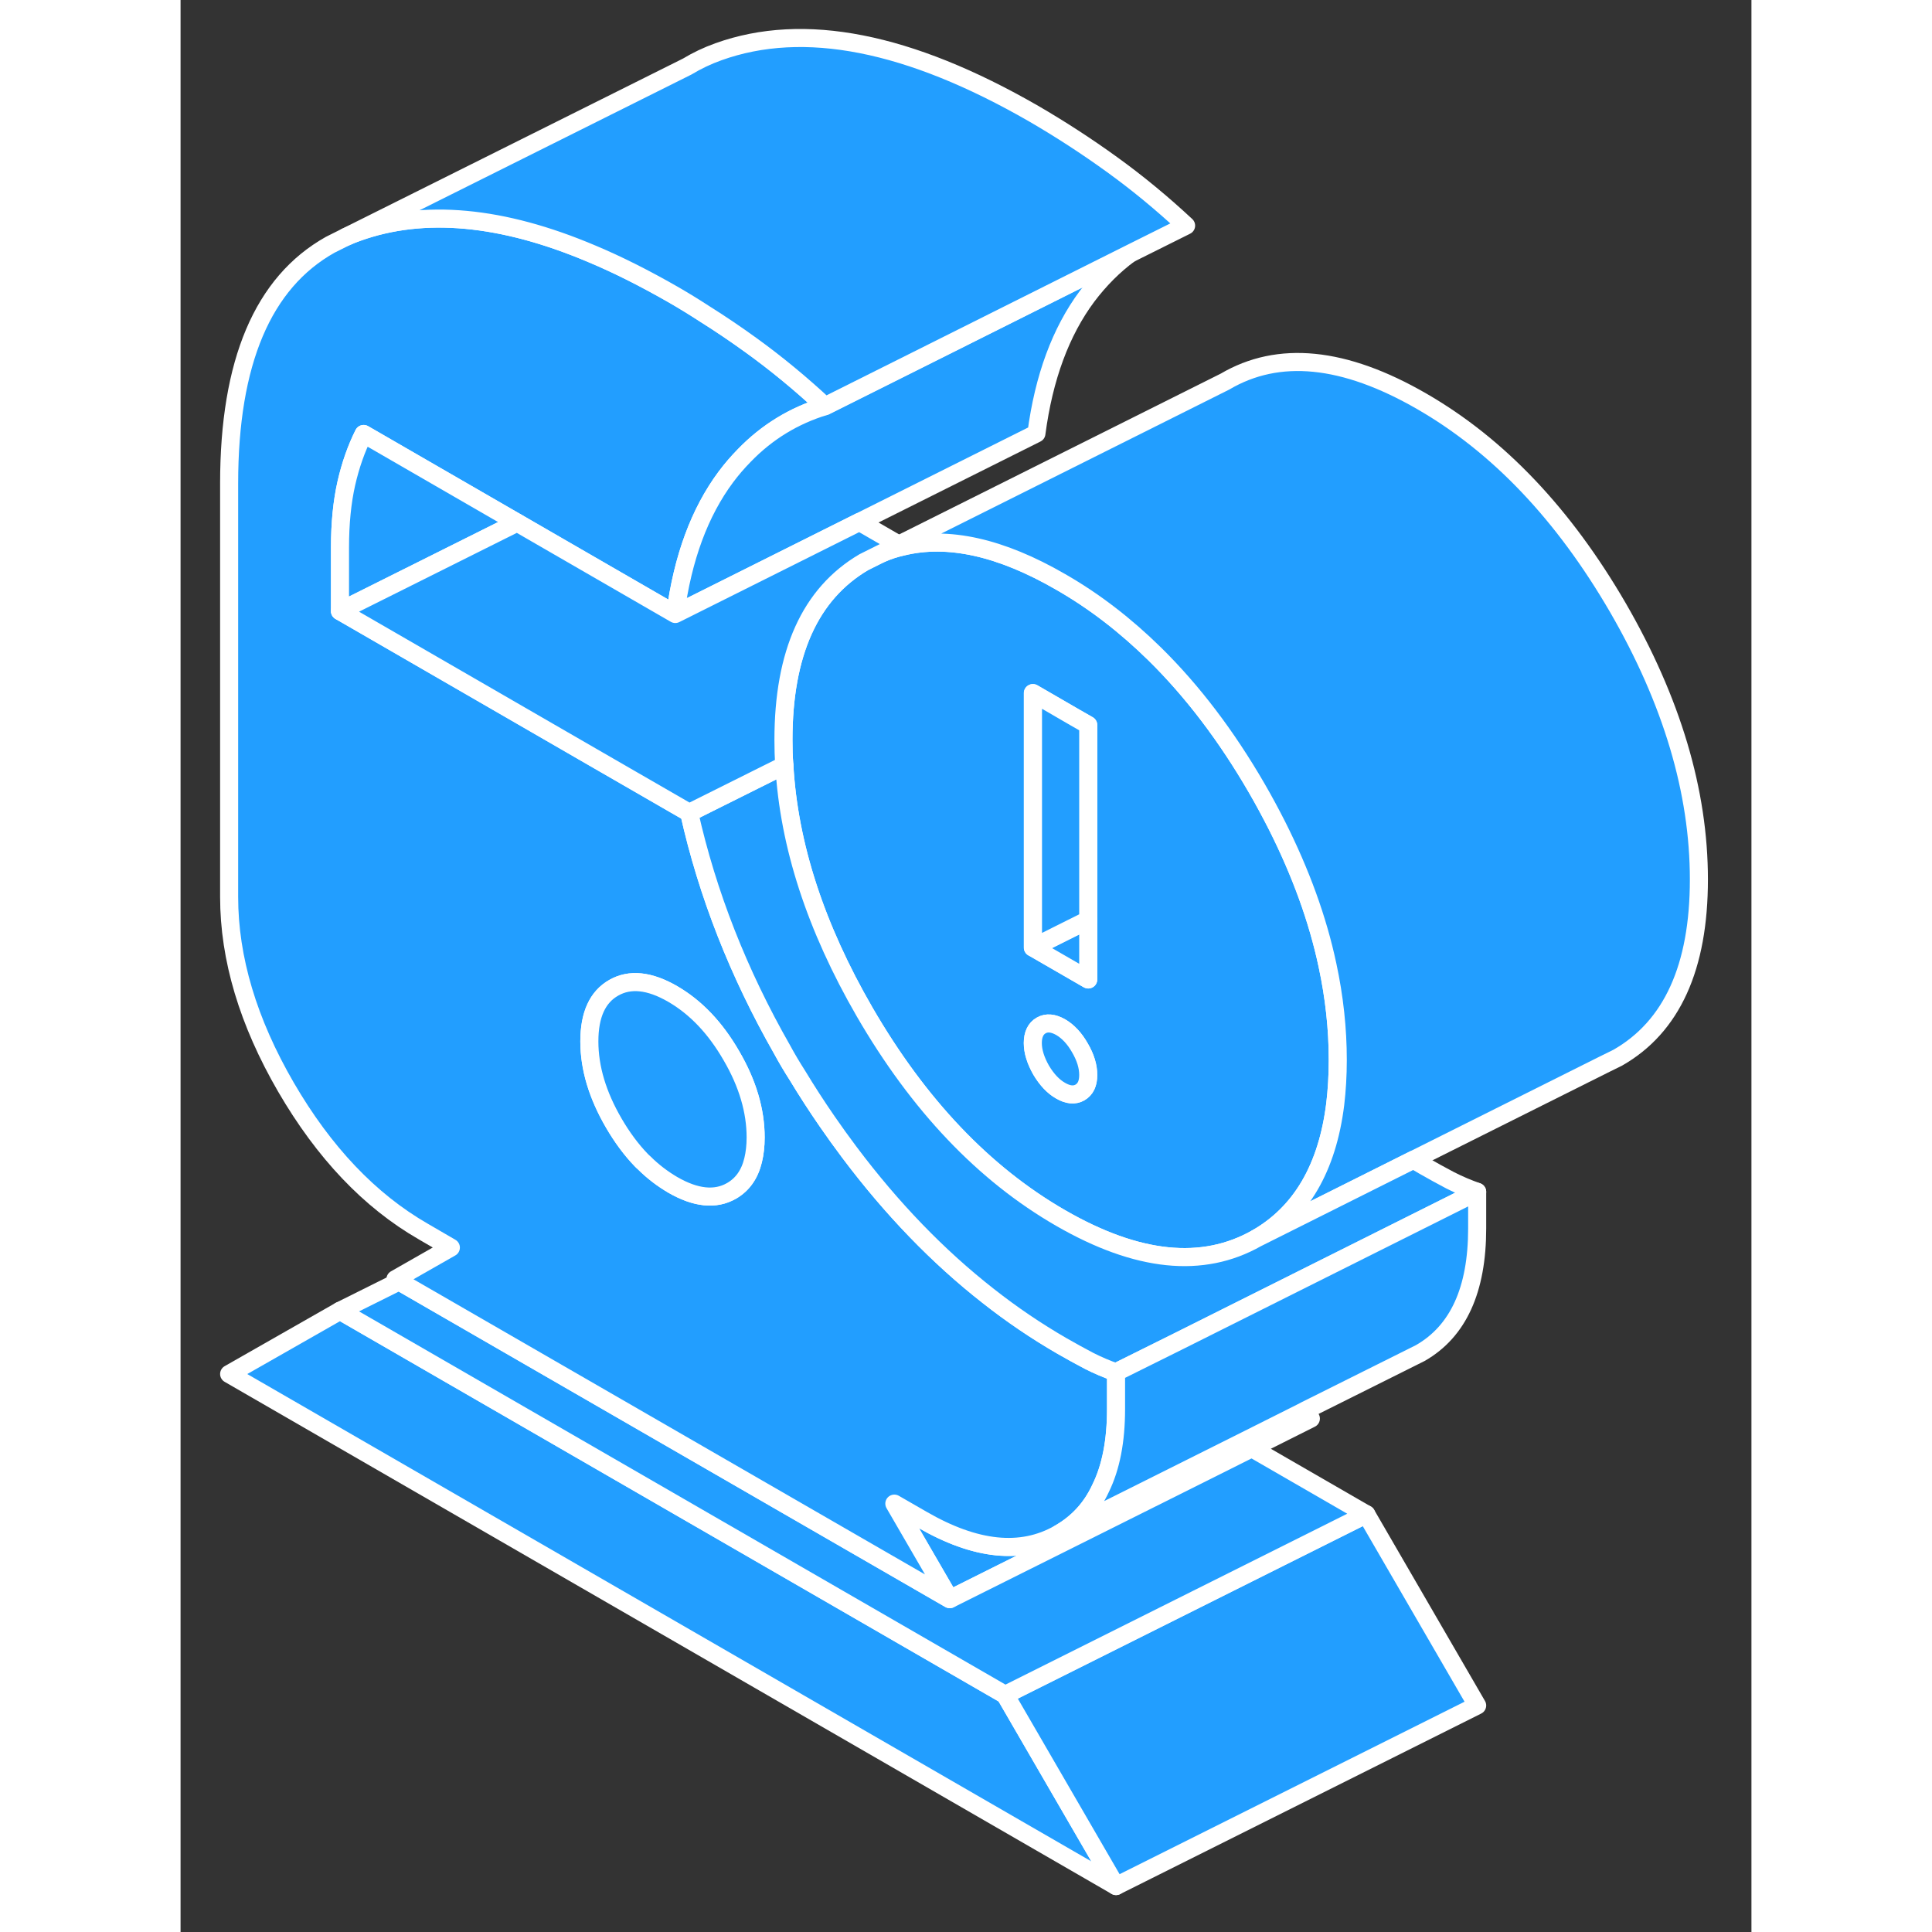 <svg viewBox="0 0 87 107" fill="#229EFF" xmlns="http://www.w3.org/2000/svg" height="48" width="48" stroke-width="1px" stroke-linecap="round" stroke-linejoin="round"><rect x="0" y="0" width="87" height="107" fill="#333333" stroke="none"/><path d="M51.81 104.456L2.69 76.096L8.83 72.596L45.67 93.866L51.81 104.456Z" stroke="white" stroke-linejoin="round"/><path d="M62.6 78.566L59.33 80.206L52.791 83.476L42.6 88.566L39.531 83.276L41.06 84.156C44.03 85.876 46.56 86.136 48.66 84.936L52.23 83.156L58.77 79.886L62.041 78.246L62.33 78.096L62.6 78.566Z" stroke="white" stroke-linejoin="round"/><path d="M71.81 94.455L51.81 104.455L45.67 93.865L59.13 87.135L65.67 83.865L71.81 94.455Z" stroke="white" stroke-linejoin="round"/><path d="M65.67 83.866L59.13 87.136L45.67 93.866L8.83 72.596L12.1 70.966L42.6 88.566L52.791 83.476L59.33 80.206L65.67 83.866Z" stroke="white" stroke-linejoin="round"/><path d="M50.31 75.365C49.83 75.115 49.33 74.835 48.82 74.545C47.4 73.725 46.041 72.805 44.721 71.765C41.95 69.595 39.391 66.945 37.041 63.815C36.62 63.255 36.21 62.685 35.81 62.105C35.23 61.265 34.68 60.415 34.16 59.555C33.86 59.085 33.58 58.615 33.32 58.135C30.9 53.895 29.18 49.525 28.17 45.015L22.85 41.945L8.83 33.845V30.325C8.83 28.975 8.95 27.795 9.18 26.775C9.41 25.765 9.73 24.855 10.14 24.035L18.64 28.945L22.69 31.285L27.4 34.005C27.81 30.895 28.75 28.365 30.2 26.415C30.52 25.985 30.86 25.595 31.221 25.225C32.48 23.925 33.97 23.015 35.69 22.495C34.36 21.255 32.99 20.125 31.59 19.115C30.76 18.515 29.92 17.945 29.06 17.405C28.46 17.015 27.86 16.645 27.25 16.295C25.71 15.415 24.23 14.665 22.8 14.065C17.81 11.945 13.47 11.545 9.791 12.865C9.571 12.945 9.36 13.025 9.15 13.125L8.291 13.555C4.561 15.645 2.69 20.055 2.69 26.775V49.675C2.69 53.085 3.74 56.595 5.84 60.215C7.94 63.825 10.47 66.495 13.44 68.205L14.97 69.095L11.9 70.845L12.1 70.965L42.6 88.565L39.531 83.275L41.06 84.155C44.03 85.875 46.56 86.135 48.66 84.935C49.68 84.355 50.45 83.525 50.96 82.415C51.53 81.255 51.81 79.795 51.81 78.035V76.005C51.3 75.825 50.8 75.615 50.31 75.365ZM31.71 64.255C31.52 65.045 31.12 65.605 30.511 65.955C29.62 66.465 28.53 66.355 27.25 65.615C26.691 65.285 26.16 64.885 25.67 64.395C25.62 64.355 25.57 64.305 25.52 64.255C24.96 63.675 24.451 62.985 23.991 62.195C23.09 60.645 22.64 59.145 22.64 57.675C22.64 56.205 23.09 55.215 23.991 54.705C24.881 54.195 25.971 54.305 27.25 55.045C28.53 55.785 29.62 56.925 30.511 58.475C31.41 60.015 31.85 61.525 31.85 62.995C31.85 63.465 31.8 63.885 31.71 64.255Z" stroke="white" stroke-linejoin="round"/><path d="M31.85 62.995C31.85 63.465 31.8 63.886 31.71 64.255C31.52 65.046 31.12 65.606 30.511 65.956C29.62 66.466 28.53 66.356 27.25 65.615C26.691 65.285 26.16 64.886 25.67 64.396C25.62 64.356 25.57 64.305 25.52 64.255C24.96 63.675 24.451 62.986 23.991 62.196C23.09 60.645 22.64 59.145 22.64 57.675C22.64 56.206 23.09 55.216 23.991 54.706C24.881 54.196 25.971 54.306 27.25 55.045C28.53 55.785 29.62 56.926 30.511 58.476C31.41 60.016 31.85 61.526 31.85 62.995Z" stroke="white" stroke-linejoin="round"/><path d="M52.56 14.056C51.69 14.696 50.9 15.486 50.2 16.416C48.75 18.366 47.81 20.896 47.4 24.006L37.6 28.906L27.4 34.006C27.81 30.896 28.75 28.366 30.2 26.416C30.52 25.986 30.86 25.596 31.221 25.226C32.48 23.926 33.97 23.016 35.69 22.496L40.57 20.056L52.56 14.056Z" stroke="white" stroke-linejoin="round"/><path d="M55.69 12.496L52.56 14.056L40.57 20.056L35.69 22.496C34.36 21.256 32.99 20.126 31.59 19.116C30.76 18.516 29.92 17.946 29.06 17.406C28.46 17.016 27.86 16.645 27.25 16.296C25.71 15.415 24.23 14.666 22.8 14.066C17.81 11.946 13.47 11.546 9.791 12.866C9.571 12.946 9.36 13.026 9.15 13.126L28.06 3.686C28.59 3.366 29.171 3.086 29.791 2.866C34.52 1.166 40.34 2.316 47.251 6.296C48.73 7.156 50.18 8.096 51.59 9.116C52.99 10.126 54.36 11.256 55.69 12.496Z" stroke="white" stroke-linejoin="round"/><path d="M18.64 28.945L8.83 33.845V30.325C8.83 28.975 8.95 27.795 9.18 26.775C9.41 25.765 9.73 24.855 10.14 24.035L18.64 28.945Z" stroke="white" stroke-linejoin="round"/><path d="M63.52 53.456C62.98 50.916 62.041 48.336 60.721 45.716C60.37 45.026 60 44.336 59.6 43.646C57.92 40.746 56.04 38.276 53.96 36.226C52.34 34.636 50.611 33.296 48.74 32.226C45.42 30.306 42.501 29.656 39.971 30.276C39.56 30.366 39.17 30.496 38.781 30.666L37.84 31.136C34.87 32.886 33.39 36.166 33.39 40.976C33.39 41.446 33.4 41.916 33.44 42.386C33.69 46.816 35.18 51.366 37.88 56.036C40.87 61.196 44.49 65.006 48.74 67.456C52.99 69.906 56.6 70.276 59.6 68.576C62.06 67.166 63.51 64.686 63.95 61.146C64.04 60.386 64.09 59.566 64.09 58.706C64.09 56.976 63.901 55.226 63.52 53.456ZM49.81 60.506C49.51 60.676 49.151 60.646 48.74 60.406C48.331 60.176 47.97 59.786 47.66 59.266C47.36 58.736 47.2 58.236 47.2 57.766C47.2 57.296 47.36 56.966 47.66 56.796C47.97 56.616 48.331 56.656 48.74 56.886C49.151 57.126 49.51 57.506 49.81 58.036C50.12 58.566 50.27 59.066 50.27 59.536C50.27 60.006 50.12 60.326 49.81 60.506ZM50.27 54.246L47.2 52.476V38.386L49.501 39.716L50.27 40.156V54.246Z" stroke="white" stroke-linejoin="round"/><path d="M50.27 59.535C50.27 60.005 50.12 60.325 49.81 60.505C49.51 60.675 49.151 60.645 48.74 60.405C48.331 60.175 47.97 59.785 47.66 59.265C47.36 58.735 47.2 58.235 47.2 57.765C47.2 57.295 47.36 56.965 47.66 56.795C47.97 56.615 48.331 56.655 48.74 56.885C49.151 57.125 49.51 57.505 49.81 58.035C50.12 58.565 50.27 59.065 50.27 59.535Z" stroke="white" stroke-linejoin="round"/><path d="M50.27 50.945V54.245L47.21 52.475L50.27 50.945Z" stroke="white" stroke-linejoin="round"/><path d="M50.27 40.156V50.946L47.21 52.476V38.386L49.501 39.716L50.27 40.156Z" stroke="white" stroke-linejoin="round"/><path d="M84.09 48.706C84.09 53.576 82.59 56.866 79.6 58.576L78.79 58.976L68.29 64.226L59.6 68.576C62.06 67.166 63.51 64.686 63.95 61.146C64.04 60.386 64.09 59.566 64.09 58.706C64.09 56.976 63.901 55.226 63.52 53.456C62.98 50.916 62.041 48.336 60.721 45.716C60.37 45.026 60 44.336 59.6 43.646C57.92 40.746 56.04 38.276 53.96 36.226C52.34 34.636 50.611 33.296 48.74 32.226C45.42 30.306 42.501 29.656 39.971 30.276C39.56 30.366 39.17 30.496 38.781 30.666L39.781 30.166L57.84 21.136C60.81 19.386 64.441 19.746 68.74 22.226C72.99 24.676 76.6 28.486 79.6 33.646C82.59 38.816 84.09 43.836 84.09 48.706Z" stroke="white" stroke-linejoin="round"/><path d="M71.81 66.006L55.221 74.306L51.94 75.936L51.81 76.006C51.3 75.826 50.8 75.616 50.31 75.366C49.83 75.116 49.33 74.836 48.82 74.546C47.4 73.726 46.041 72.806 44.721 71.766C41.95 69.596 39.391 66.946 37.041 63.816C36.62 63.256 36.21 62.686 35.81 62.106C35.23 61.266 34.68 60.416 34.16 59.556C33.86 59.086 33.58 58.616 33.32 58.136C30.9 53.896 29.18 49.526 28.17 45.016L33.44 42.386C33.69 46.816 35.18 51.366 37.88 56.036C40.87 61.196 44.49 65.006 48.74 67.456C52.99 69.906 56.6 70.276 59.6 68.576L68.29 64.226C68.471 64.336 68.64 64.446 68.82 64.546C69.33 64.836 69.83 65.116 70.31 65.366C70.8 65.616 71.3 65.826 71.81 66.006Z" stroke="white" stroke-linejoin="round"/><path d="M39.781 30.165L38.781 30.665L37.84 31.135C34.87 32.885 33.39 36.165 33.39 40.975C33.39 41.445 33.4 41.915 33.44 42.385L28.17 45.015L22.85 41.945L8.83 33.845L18.64 28.945L22.69 31.285L27.4 34.005L37.6 28.905L39.781 30.165Z" stroke="white" stroke-linejoin="round"/><path d="M71.81 66.006V68.036C71.81 71.436 70.76 73.736 68.66 74.936L68.221 75.156L62.33 78.096L62.041 78.246L58.77 79.886L52.23 83.156L48.66 84.936C49.68 84.356 50.45 83.526 50.96 82.416C51.53 81.256 51.81 79.796 51.81 78.036V76.006L51.94 75.936L55.221 74.306L71.81 66.006Z" stroke="white" stroke-linejoin="round"/></svg>
